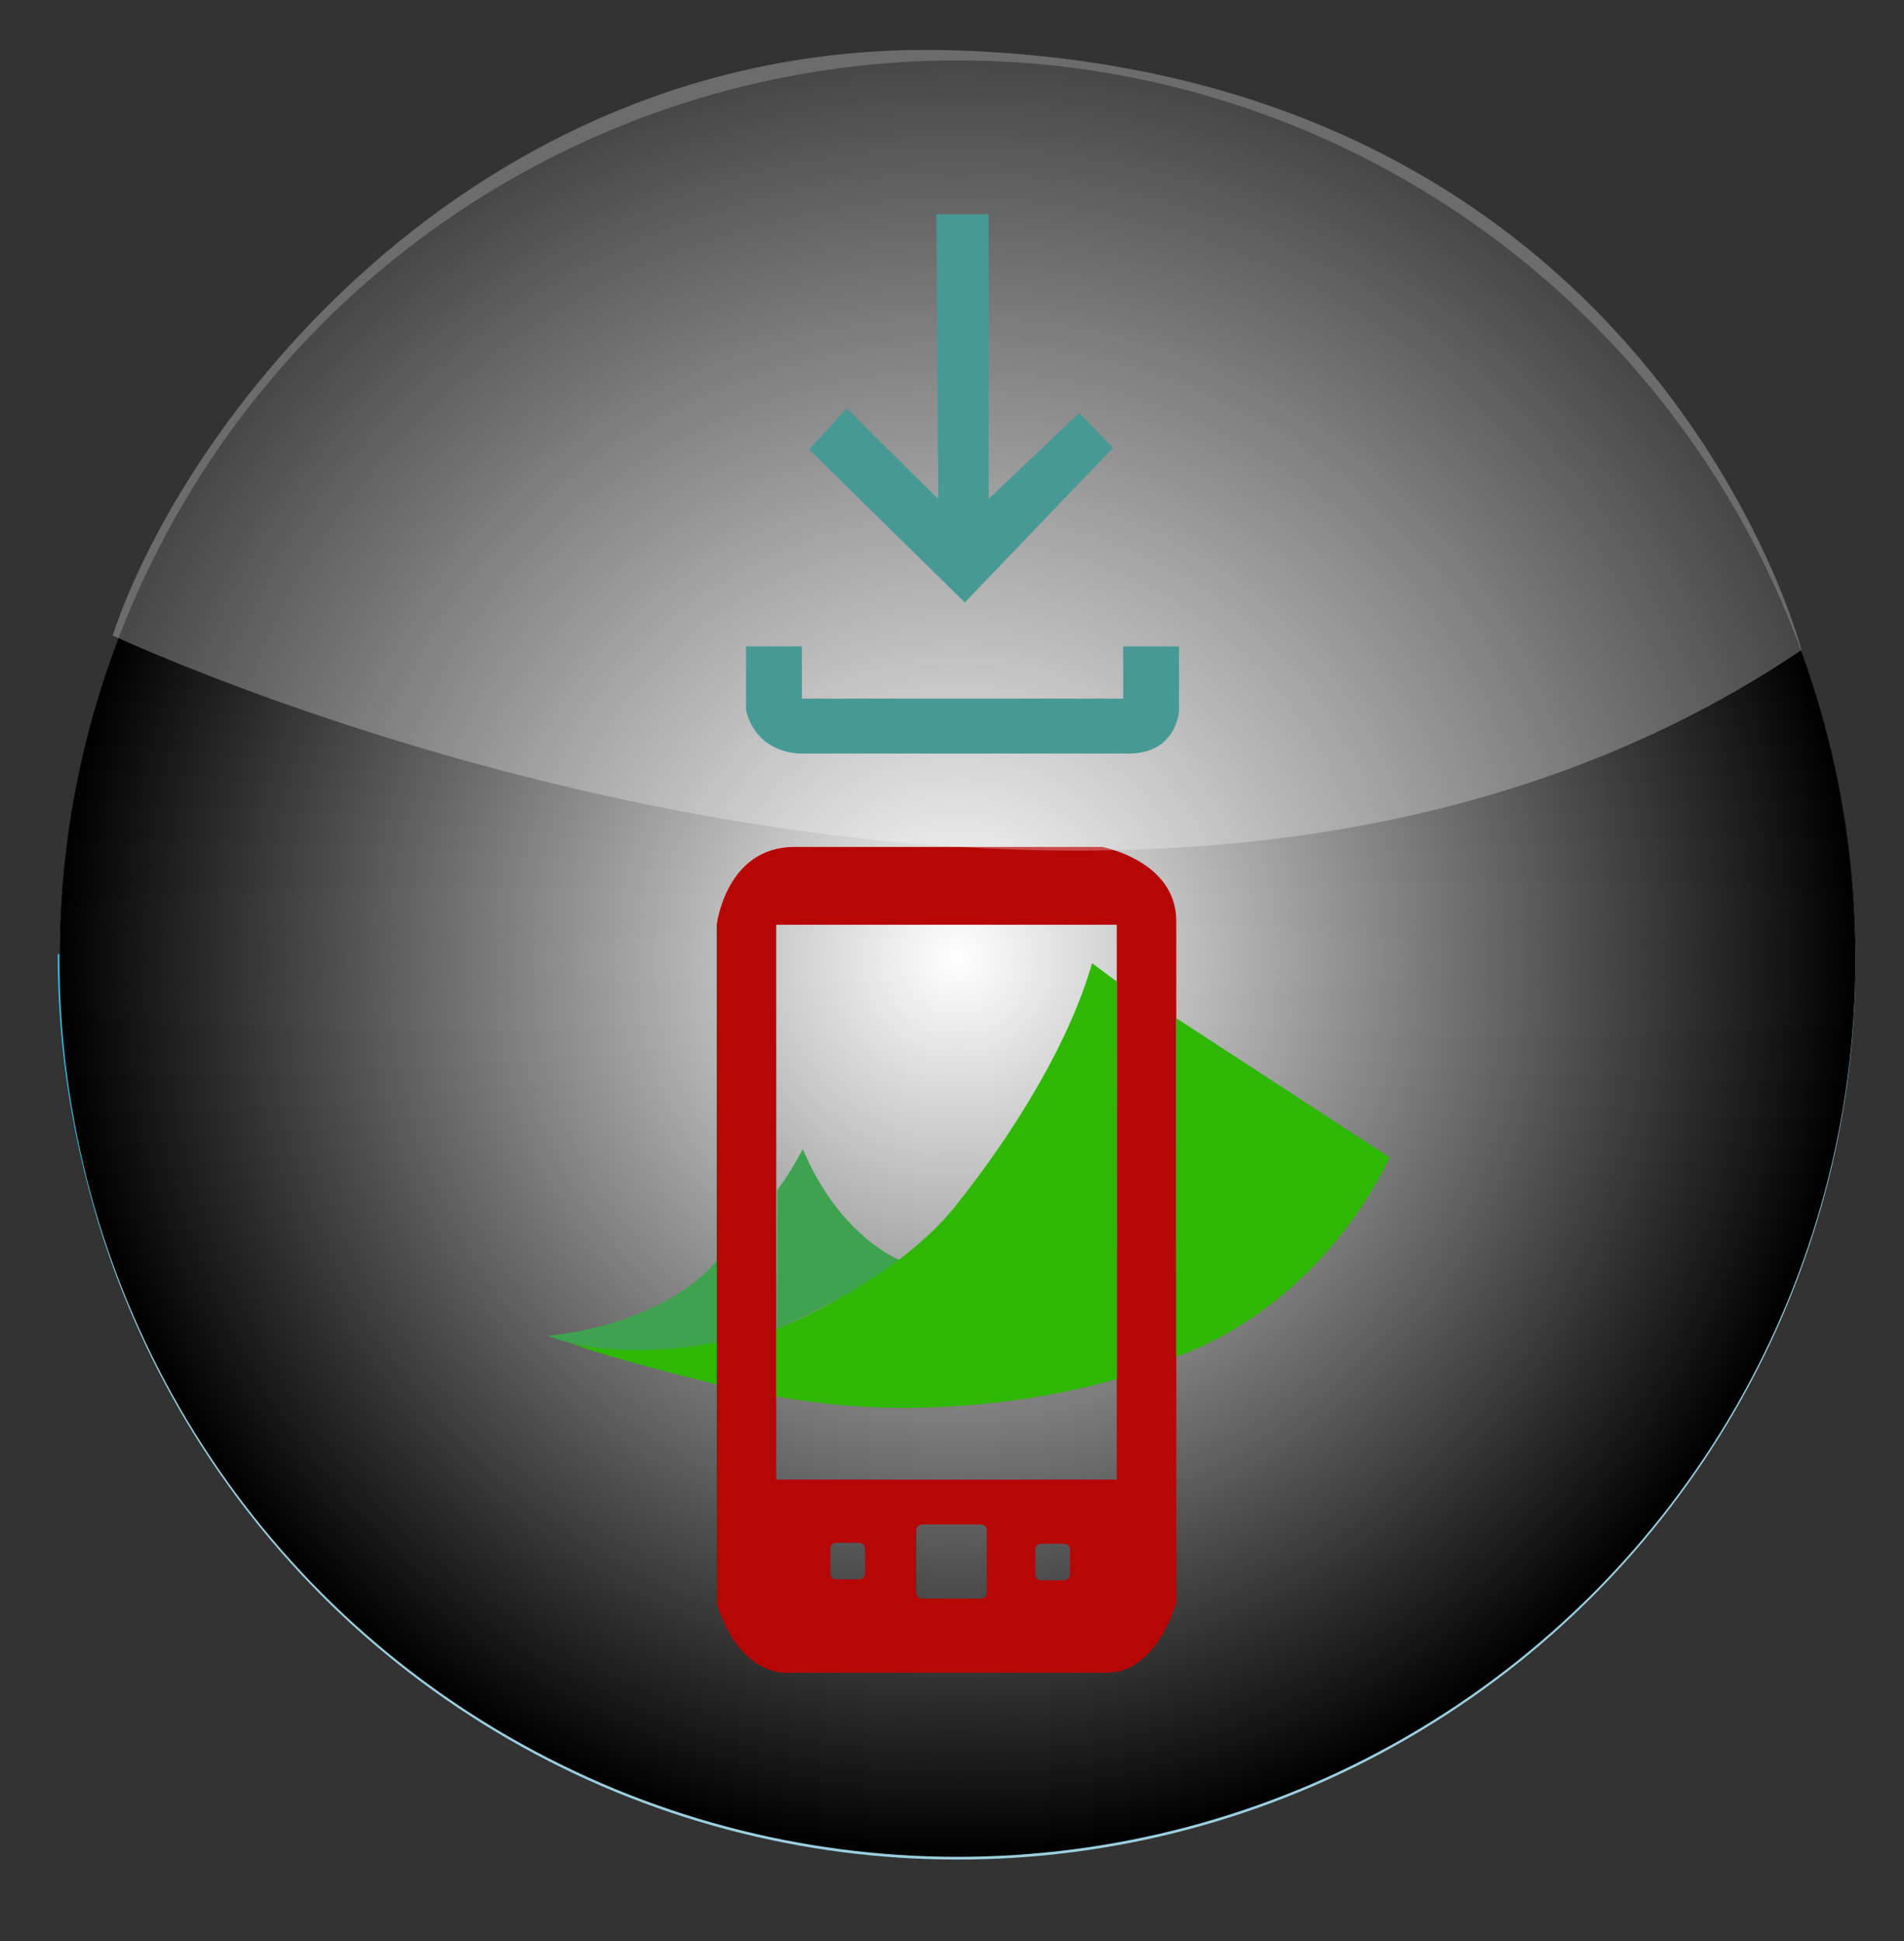 <?xml version="1.0" encoding="utf-8"?>
<!-- Generator: Adobe Illustrator 19.0.0, SVG Export Plug-In . SVG Version: 6.00 Build 0)  -->
<svg version="1.1" id="Layer_1" xmlns="http://www.w3.org/2000/svg" xmlns:xlink="http://www.w3.org/1999/xlink" x="0px" y="0px"
	 viewBox="0 0 208 212" style="enable-background:new 0 0 208 212;" xml:space="preserve">
<rect x="0" y="0" width="208" height="212" fill="#333333" stroke="none"/>
<style type="text/css">
	.st0{fill:#9BCFE0;}
	.st1{clip-path:url(#XMLID_22_);fill:#32BBDD;}
	.st2{fill:url(#XMLID_23_);}
	.st3{fill:#B70606;}
	.st4{fill:#3EA34E;}
	.st5{fill:#2EB801;}
	.st6{fill:#00726C;}
	.st7{opacity:0.28;fill:#FFFFFF;}
</style>
<g id="XMLID_279_">
	<circle id="XMLID_145_" class="st0" cx="104.6" cy="105" r="98.1"/>
	<g id="XMLID_254_">
		<defs>
			<rect id="XMLID_255_" x="-38.8" y="104.2" width="296.5" height="117.9"/>
		</defs>
		<clipPath id="XMLID_22_">
			<use xlink:href="#XMLID_255_"  style="overflow:visible;"/>
		</clipPath>
		<circle id="XMLID_259_" class="st1" cx="104.4" cy="104.2" r="98.1"/>
	</g>
	<radialGradient id="XMLID_23_" cx="104.55" cy="104.707" r="98.104" gradientUnits="userSpaceOnUse">
		<stop  offset="0" style="stop-color:#FFFFFF"/>
		<stop  offset="1" style="stop-color:#000000"/>
	</radialGradient>
	<circle id="XMLID_159_" class="st2" cx="104.6" cy="104.7" r="98.1"/>
	<g id="XMLID_3_">
		<path id="XMLID_116_" class="st3" d="M120.4,92.5c0,0-26.1,0-33.6,0s-8.5,8.5-8.5,8.5v74.1c2.6,8.4,8.1,7.6,8.1,7.6s29,0,34.5,0
			c5.5,0,7.6-7.6,7.6-7.6s0-67.9,0-74.5S120.4,92.5,120.4,92.5z M94.5,171.9c0,0.3-0.3,0.6-0.6,0.6h-2.6c-0.3,0-0.6-0.3-0.6-0.6
			v-2.8c0-0.3,0.3-0.6,0.6-0.6h2.6c0.3,0,0.6,0.3,0.6,0.6V171.9z M107.8,174c0,0.3-0.3,0.6-0.6,0.6h-6.5c-0.3,0-0.6-0.3-0.6-0.6
			v-6.9c0-0.3,0.3-0.6,0.6-0.6h6.5c0.3,0,0.6,0.3,0.6,0.6V174z M116.9,172c0,0.3-0.3,0.6-0.6,0.6h-2.6c-0.3,0-0.6-0.3-0.6-0.6v-2.8
			c0-0.3,0.3-0.6,0.6-0.6h2.6c0.3,0,0.6,0.3,0.6,0.6V172z M122,161.6H84.8V101H122V161.6z"/>
		<path id="XMLID_19_" class="st4" d="M98.5,137.7c0,0-6.6-2.3-10.8-12.2c0,0-1.1,2.2-2.8,4.5v15.2
			C84.8,145.2,95.3,140.4,98.5,137.7z"/>
		<path id="XMLID_18_" class="st4" d="M78.3,137.7c0,0-4.9,6.7-18.4,8.2c0,0,6.7,3.1,18.4,0.7V137.7z"/>
		<path id="XMLID_17_" class="st5" d="M78.3,151.2c0,0-11.6-2.8-15.9-4.5c0,0,6.3,1.8,15.9-0.1V151.2z"/>
		<path id="XMLID_5_" class="st5" d="M84.8,145.2c0,0,12.9-5.1,19.6-13.5c6.7-8.4,12.5-18.1,14.9-26.5l2.7,2v43.4
			c0,0-17.4,5.6-37.2,1.9V145.2z"/>
		<path id="XMLID_4_" class="st5" d="M128.5,111.2l23.3,15.2c0,0-6.6,15.6-23.3,21.8V111.2z"/>
	</g>
	<g id="XMLID_141_">
		<polygon id="XMLID_140_" class="st6" points="102.3,23.4 108,23.4 108,54.5 117.9,45.1 121.6,48.9 105.4,65.8 88.4,49.1 
			92.5,44.6 102.5,54.5 		"/>
		<path id="XMLID_133_" class="st6" d="M87.6,70.6v5.7h35.1v-5.7h6.1v7c0,0-0.2,4.7-5.5,4.7c-5.4,0-35.6,0-35.6,0s-4.9,0.3-6.2-4.7
			c0-5.5,0-7,0-7H87.6z"/>
	</g>
	<path id="XMLID_144_" class="st7" d="M12.3,69.4c0,0,110.1,51.8,184.5,1.6c0,0-16.3-63.1-92.5-65.5C52.9,3.8,20.6,44.8,12.3,69.4z"
		/>
</g>
</svg>
